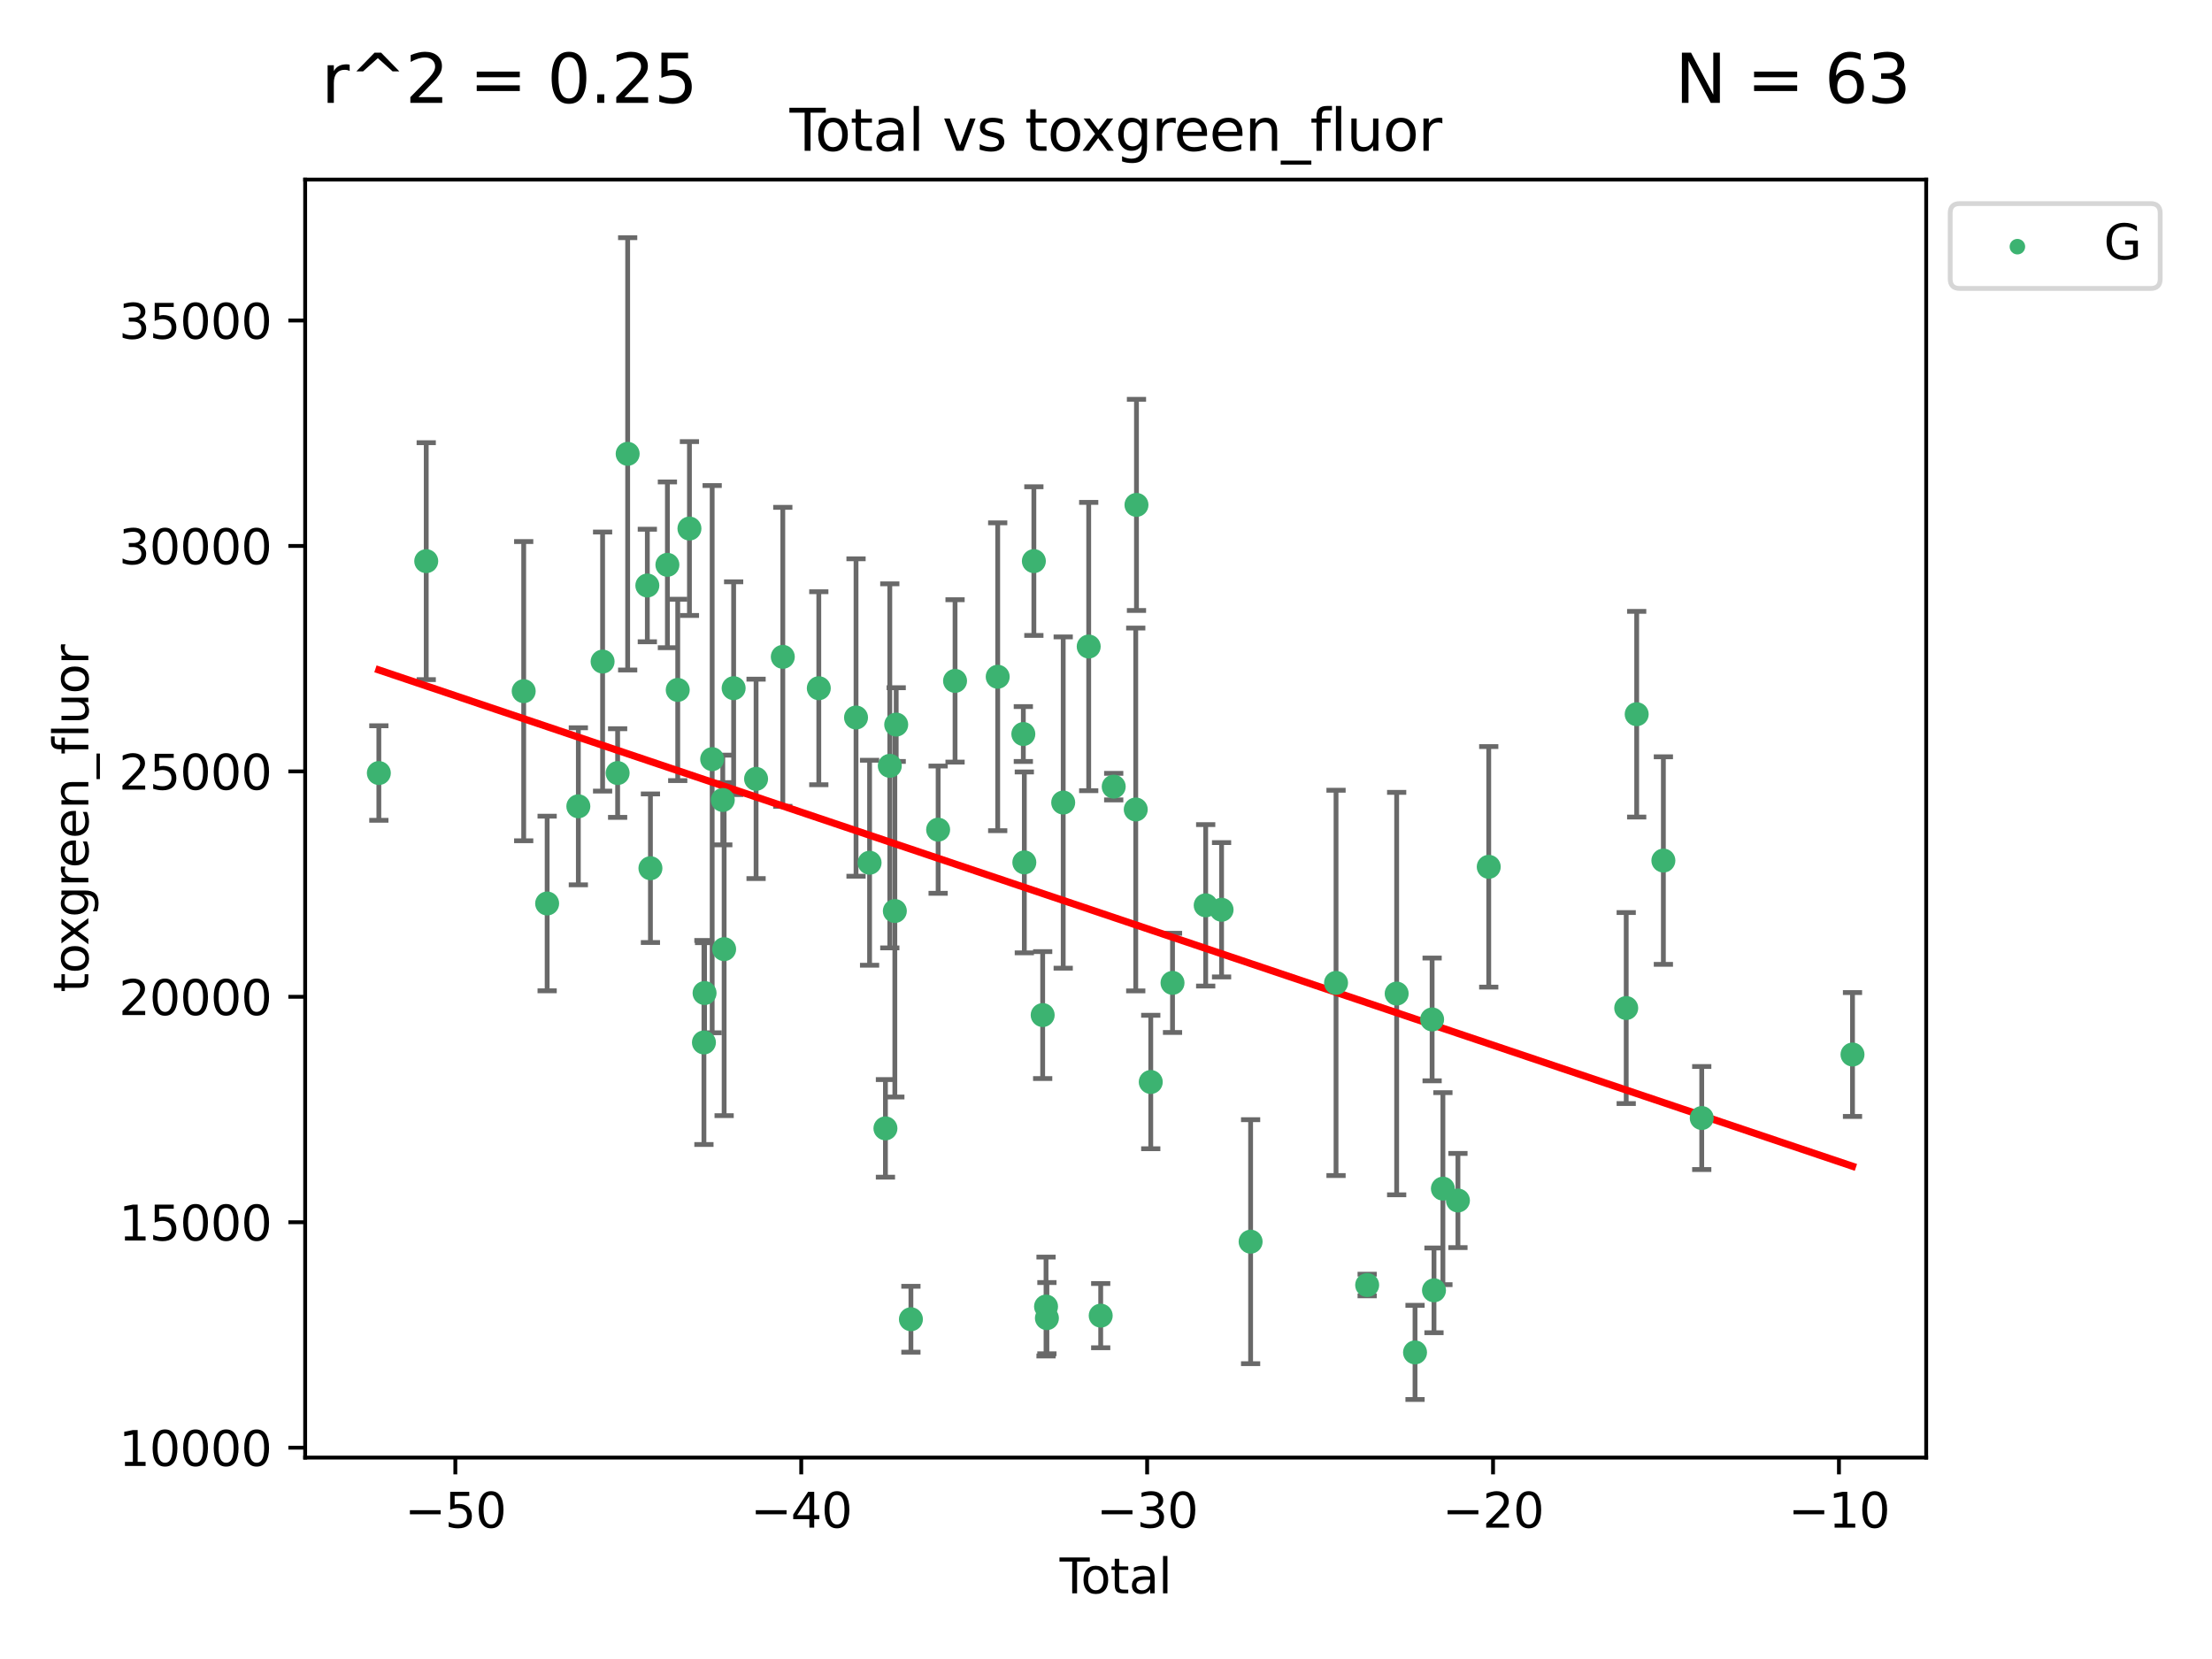 <?xml version="1.0" encoding="utf-8" standalone="no"?>
<!DOCTYPE svg PUBLIC "-//W3C//DTD SVG 1.1//EN"
  "http://www.w3.org/Graphics/SVG/1.1/DTD/svg11.dtd">
<svg xmlns:xlink="http://www.w3.org/1999/xlink" width="460.8pt" height="345.6pt" viewBox="0 0 460.8 345.6" xmlns="http://www.w3.org/2000/svg" version="1.1">
 <defs>
  <style type="text/css">*{stroke-linejoin: round; stroke-linecap: butt}</style>
 </defs>
 <g id="figure_1">
  <g id="patch_1">
   <path d="M 0 345.6 
L 460.8 345.6 
L 460.8 0 
L 0 0 
z
" style="fill: #ffffff"/>
  </g>
  <g id="axes_1">
   <g id="patch_2">
    <path d="M 63.571 303.64 
L 401.26 303.64 
L 401.26 37.411 
L 63.571 37.411 
z
" style="fill: #ffffff"/>
   </g>
   <g id="PathCollection_1">
    <defs>
     <path id="m92280598a9" d="M 0 1.118 
C 0.297 1.118 0.581 1 0.791 0.791 
C 1 0.581 1.118 0.297 1.118 0 
C 1.118 -0.297 1 -0.581 0.791 -0.791 
C 0.581 -1 0.297 -1.118 0 -1.118 
C -0.297 -1.118 -0.581 -1 -0.791 -0.791 
C -1 -0.581 -1.118 -0.297 -1.118 0 
C -1.118 0.297 -1 0.581 -0.791 0.791 
C -0.581 1 -0.297 1.118 0 1.118 
z
" style="stroke: #3cb371"/>
    </defs>
    <g clip-path="url(#p47419d09eb)">
     <use xlink:href="#m92280598a9" x="78.921" y="161.039" style="fill: #3cb371; stroke: #3cb371"/>
     <use xlink:href="#m92280598a9" x="88.792" y="116.899" style="fill: #3cb371; stroke: #3cb371"/>
     <use xlink:href="#m92280598a9" x="109.096" y="143.982" style="fill: #3cb371; stroke: #3cb371"/>
     <use xlink:href="#m92280598a9" x="113.98" y="188.213" style="fill: #3cb371; stroke: #3cb371"/>
     <use xlink:href="#m92280598a9" x="120.479" y="167.968" style="fill: #3cb371; stroke: #3cb371"/>
     <use xlink:href="#m92280598a9" x="125.533" y="137.816" style="fill: #3cb371; stroke: #3cb371"/>
     <use xlink:href="#m92280598a9" x="128.664" y="161.041" style="fill: #3cb371; stroke: #3cb371"/>
     <use xlink:href="#m92280598a9" x="130.755" y="94.542" style="fill: #3cb371; stroke: #3cb371"/>
     <use xlink:href="#m92280598a9" x="134.852" y="121.972" style="fill: #3cb371; stroke: #3cb371"/>
     <use xlink:href="#m92280598a9" x="135.497" y="180.864" style="fill: #3cb371; stroke: #3cb371"/>
     <use xlink:href="#m92280598a9" x="139.033" y="117.664" style="fill: #3cb371; stroke: #3cb371"/>
     <use xlink:href="#m92280598a9" x="141.185" y="143.724" style="fill: #3cb371; stroke: #3cb371"/>
     <use xlink:href="#m92280598a9" x="143.623" y="110.105" style="fill: #3cb371; stroke: #3cb371"/>
     <use xlink:href="#m92280598a9" x="146.642" y="217.164" style="fill: #3cb371; stroke: #3cb371"/>
     <use xlink:href="#m92280598a9" x="146.775" y="206.869" style="fill: #3cb371; stroke: #3cb371"/>
     <use xlink:href="#m92280598a9" x="148.358" y="158.144" style="fill: #3cb371; stroke: #3cb371"/>
     <use xlink:href="#m92280598a9" x="150.568" y="166.652" style="fill: #3cb371; stroke: #3cb371"/>
     <use xlink:href="#m92280598a9" x="150.85" y="197.724" style="fill: #3cb371; stroke: #3cb371"/>
     <use xlink:href="#m92280598a9" x="152.831" y="143.36" style="fill: #3cb371; stroke: #3cb371"/>
     <use xlink:href="#m92280598a9" x="157.504" y="162.255" style="fill: #3cb371; stroke: #3cb371"/>
     <use xlink:href="#m92280598a9" x="163.072" y="136.833" style="fill: #3cb371; stroke: #3cb371"/>
     <use xlink:href="#m92280598a9" x="170.572" y="143.369" style="fill: #3cb371; stroke: #3cb371"/>
     <use xlink:href="#m92280598a9" x="178.327" y="149.472" style="fill: #3cb371; stroke: #3cb371"/>
     <use xlink:href="#m92280598a9" x="181.15" y="179.722" style="fill: #3cb371; stroke: #3cb371"/>
     <use xlink:href="#m92280598a9" x="184.453" y="235.06" style="fill: #3cb371; stroke: #3cb371"/>
     <use xlink:href="#m92280598a9" x="185.362" y="159.539" style="fill: #3cb371; stroke: #3cb371"/>
     <use xlink:href="#m92280598a9" x="186.412" y="189.78" style="fill: #3cb371; stroke: #3cb371"/>
     <use xlink:href="#m92280598a9" x="186.695" y="150.945" style="fill: #3cb371; stroke: #3cb371"/>
     <use xlink:href="#m92280598a9" x="189.76" y="274.823" style="fill: #3cb371; stroke: #3cb371"/>
     <use xlink:href="#m92280598a9" x="195.43" y="172.835" style="fill: #3cb371; stroke: #3cb371"/>
     <use xlink:href="#m92280598a9" x="198.955" y="141.845" style="fill: #3cb371; stroke: #3cb371"/>
     <use xlink:href="#m92280598a9" x="207.84" y="140.981" style="fill: #3cb371; stroke: #3cb371"/>
     <use xlink:href="#m92280598a9" x="213.179" y="152.91" style="fill: #3cb371; stroke: #3cb371"/>
     <use xlink:href="#m92280598a9" x="213.387" y="179.653" style="fill: #3cb371; stroke: #3cb371"/>
     <use xlink:href="#m92280598a9" x="215.374" y="116.889" style="fill: #3cb371; stroke: #3cb371"/>
     <use xlink:href="#m92280598a9" x="217.208" y="211.457" style="fill: #3cb371; stroke: #3cb371"/>
     <use xlink:href="#m92280598a9" x="217.909" y="272.174" style="fill: #3cb371; stroke: #3cb371"/>
     <use xlink:href="#m92280598a9" x="218.09" y="274.596" style="fill: #3cb371; stroke: #3cb371"/>
     <use xlink:href="#m92280598a9" x="221.485" y="167.187" style="fill: #3cb371; stroke: #3cb371"/>
     <use xlink:href="#m92280598a9" x="226.798" y="134.684" style="fill: #3cb371; stroke: #3cb371"/>
     <use xlink:href="#m92280598a9" x="229.297" y="274.072" style="fill: #3cb371; stroke: #3cb371"/>
     <use xlink:href="#m92280598a9" x="232.007" y="163.87" style="fill: #3cb371; stroke: #3cb371"/>
     <use xlink:href="#m92280598a9" x="236.597" y="168.626" style="fill: #3cb371; stroke: #3cb371"/>
     <use xlink:href="#m92280598a9" x="236.748" y="105.18" style="fill: #3cb371; stroke: #3cb371"/>
     <use xlink:href="#m92280598a9" x="239.724" y="225.4" style="fill: #3cb371; stroke: #3cb371"/>
     <use xlink:href="#m92280598a9" x="244.258" y="204.751" style="fill: #3cb371; stroke: #3cb371"/>
     <use xlink:href="#m92280598a9" x="251.167" y="188.597" style="fill: #3cb371; stroke: #3cb371"/>
     <use xlink:href="#m92280598a9" x="254.476" y="189.52" style="fill: #3cb371; stroke: #3cb371"/>
     <use xlink:href="#m92280598a9" x="260.526" y="258.664" style="fill: #3cb371; stroke: #3cb371"/>
     <use xlink:href="#m92280598a9" x="278.321" y="204.756" style="fill: #3cb371; stroke: #3cb371"/>
     <use xlink:href="#m92280598a9" x="284.806" y="267.696" style="fill: #3cb371; stroke: #3cb371"/>
     <use xlink:href="#m92280598a9" x="290.95" y="206.981" style="fill: #3cb371; stroke: #3cb371"/>
     <use xlink:href="#m92280598a9" x="294.777" y="281.73" style="fill: #3cb371; stroke: #3cb371"/>
     <use xlink:href="#m92280598a9" x="298.336" y="212.367" style="fill: #3cb371; stroke: #3cb371"/>
     <use xlink:href="#m92280598a9" x="298.726" y="268.801" style="fill: #3cb371; stroke: #3cb371"/>
     <use xlink:href="#m92280598a9" x="300.582" y="247.614" style="fill: #3cb371; stroke: #3cb371"/>
     <use xlink:href="#m92280598a9" x="303.715" y="250.087" style="fill: #3cb371; stroke: #3cb371"/>
     <use xlink:href="#m92280598a9" x="310.132" y="180.576" style="fill: #3cb371; stroke: #3cb371"/>
     <use xlink:href="#m92280598a9" x="338.77" y="209.993" style="fill: #3cb371; stroke: #3cb371"/>
     <use xlink:href="#m92280598a9" x="340.952" y="148.784" style="fill: #3cb371; stroke: #3cb371"/>
     <use xlink:href="#m92280598a9" x="346.513" y="179.271" style="fill: #3cb371; stroke: #3cb371"/>
     <use xlink:href="#m92280598a9" x="354.504" y="232.906" style="fill: #3cb371; stroke: #3cb371"/>
     <use xlink:href="#m92280598a9" x="385.911" y="219.674" style="fill: #3cb371; stroke: #3cb371"/>
    </g>
   </g>
   <g id="matplotlib.axis_1">
    <g id="xtick_1">
     <g id="line2d_1">
      <defs>
       <path id="mab0ffc1df4" d="M 0 0 
L 0 3.5 
" style="stroke: #000000; stroke-width: 0.8"/>
      </defs>
      <g>
       <use xlink:href="#mab0ffc1df4" x="94.856" y="303.64" style="stroke: #000000; stroke-width: 0.8"/>
      </g>
     </g>
     <g id="text_1">
      <!-- −50 -->
      <g transform="translate(84.304 318.238)scale(0.1 -0.1)">
       <defs>
        <path id="DejaVuSans-2212" d="M 678 2272 
L 4684 2272 
L 4684 1741 
L 678 1741 
L 678 2272 
z
" transform="scale(0.016)"/>
        <path id="DejaVuSans-35" d="M 691 4666 
L 3169 4666 
L 3169 4134 
L 1269 4134 
L 1269 2991 
Q 1406 3038 1543 3061 
Q 1681 3084 1819 3084 
Q 2600 3084 3056 2656 
Q 3513 2228 3513 1497 
Q 3513 744 3044 326 
Q 2575 -91 1722 -91 
Q 1428 -91 1123 -41 
Q 819 9 494 109 
L 494 744 
Q 775 591 1075 516 
Q 1375 441 1709 441 
Q 2250 441 2565 725 
Q 2881 1009 2881 1497 
Q 2881 1984 2565 2268 
Q 2250 2553 1709 2553 
Q 1456 2553 1204 2497 
Q 953 2441 691 2322 
L 691 4666 
z
" transform="scale(0.016)"/>
        <path id="DejaVuSans-30" d="M 2034 4250 
Q 1547 4250 1301 3770 
Q 1056 3291 1056 2328 
Q 1056 1369 1301 889 
Q 1547 409 2034 409 
Q 2525 409 2770 889 
Q 3016 1369 3016 2328 
Q 3016 3291 2770 3770 
Q 2525 4250 2034 4250 
z
M 2034 4750 
Q 2819 4750 3233 4129 
Q 3647 3509 3647 2328 
Q 3647 1150 3233 529 
Q 2819 -91 2034 -91 
Q 1250 -91 836 529 
Q 422 1150 422 2328 
Q 422 3509 836 4129 
Q 1250 4750 2034 4750 
z
" transform="scale(0.016)"/>
       </defs>
       <use xlink:href="#DejaVuSans-2212"/>
       <use xlink:href="#DejaVuSans-35" x="83.789"/>
       <use xlink:href="#DejaVuSans-30" x="147.412"/>
      </g>
     </g>
    </g>
    <g id="xtick_2">
     <g id="line2d_2">
      <g>
       <use xlink:href="#mab0ffc1df4" x="166.914" y="303.64" style="stroke: #000000; stroke-width: 0.8"/>
      </g>
     </g>
     <g id="text_2">
      <!-- −40 -->
      <g transform="translate(156.361 318.238)scale(0.1 -0.1)">
       <defs>
        <path id="DejaVuSans-34" d="M 2419 4116 
L 825 1625 
L 2419 1625 
L 2419 4116 
z
M 2253 4666 
L 3047 4666 
L 3047 1625 
L 3713 1625 
L 3713 1100 
L 3047 1100 
L 3047 0 
L 2419 0 
L 2419 1100 
L 313 1100 
L 313 1709 
L 2253 4666 
z
" transform="scale(0.016)"/>
       </defs>
       <use xlink:href="#DejaVuSans-2212"/>
       <use xlink:href="#DejaVuSans-34" x="83.789"/>
       <use xlink:href="#DejaVuSans-30" x="147.412"/>
      </g>
     </g>
    </g>
    <g id="xtick_3">
     <g id="line2d_3">
      <g>
       <use xlink:href="#mab0ffc1df4" x="238.971" y="303.64" style="stroke: #000000; stroke-width: 0.8"/>
      </g>
     </g>
     <g id="text_3">
      <!-- −30 -->
      <g transform="translate(228.419 318.238)scale(0.1 -0.1)">
       <defs>
        <path id="DejaVuSans-33" d="M 2597 2516 
Q 3050 2419 3304 2112 
Q 3559 1806 3559 1356 
Q 3559 666 3084 287 
Q 2609 -91 1734 -91 
Q 1441 -91 1130 -33 
Q 819 25 488 141 
L 488 750 
Q 750 597 1062 519 
Q 1375 441 1716 441 
Q 2309 441 2620 675 
Q 2931 909 2931 1356 
Q 2931 1769 2642 2001 
Q 2353 2234 1838 2234 
L 1294 2234 
L 1294 2753 
L 1863 2753 
Q 2328 2753 2575 2939 
Q 2822 3125 2822 3475 
Q 2822 3834 2567 4026 
Q 2313 4219 1838 4219 
Q 1578 4219 1281 4162 
Q 984 4106 628 3988 
L 628 4550 
Q 988 4650 1302 4700 
Q 1616 4750 1894 4750 
Q 2613 4750 3031 4423 
Q 3450 4097 3450 3541 
Q 3450 3153 3228 2886 
Q 3006 2619 2597 2516 
z
" transform="scale(0.016)"/>
       </defs>
       <use xlink:href="#DejaVuSans-2212"/>
       <use xlink:href="#DejaVuSans-33" x="83.789"/>
       <use xlink:href="#DejaVuSans-30" x="147.412"/>
      </g>
     </g>
    </g>
    <g id="xtick_4">
     <g id="line2d_4">
      <g>
       <use xlink:href="#mab0ffc1df4" x="311.029" y="303.64" style="stroke: #000000; stroke-width: 0.8"/>
      </g>
     </g>
     <g id="text_4">
      <!-- −20 -->
      <g transform="translate(300.476 318.238)scale(0.1 -0.1)">
       <defs>
        <path id="DejaVuSans-32" d="M 1228 531 
L 3431 531 
L 3431 0 
L 469 0 
L 469 531 
Q 828 903 1448 1529 
Q 2069 2156 2228 2338 
Q 2531 2678 2651 2914 
Q 2772 3150 2772 3378 
Q 2772 3750 2511 3984 
Q 2250 4219 1831 4219 
Q 1534 4219 1204 4116 
Q 875 4013 500 3803 
L 500 4441 
Q 881 4594 1212 4672 
Q 1544 4750 1819 4750 
Q 2544 4750 2975 4387 
Q 3406 4025 3406 3419 
Q 3406 3131 3298 2873 
Q 3191 2616 2906 2266 
Q 2828 2175 2409 1742 
Q 1991 1309 1228 531 
z
" transform="scale(0.016)"/>
       </defs>
       <use xlink:href="#DejaVuSans-2212"/>
       <use xlink:href="#DejaVuSans-32" x="83.789"/>
       <use xlink:href="#DejaVuSans-30" x="147.412"/>
      </g>
     </g>
    </g>
    <g id="xtick_5">
     <g id="line2d_5">
      <g>
       <use xlink:href="#mab0ffc1df4" x="383.086" y="303.64" style="stroke: #000000; stroke-width: 0.8"/>
      </g>
     </g>
     <g id="text_5">
      <!-- −10 -->
      <g transform="translate(372.534 318.238)scale(0.1 -0.1)">
       <defs>
        <path id="DejaVuSans-31" d="M 794 531 
L 1825 531 
L 1825 4091 
L 703 3866 
L 703 4441 
L 1819 4666 
L 2450 4666 
L 2450 531 
L 3481 531 
L 3481 0 
L 794 0 
L 794 531 
z
" transform="scale(0.016)"/>
       </defs>
       <use xlink:href="#DejaVuSans-2212"/>
       <use xlink:href="#DejaVuSans-31" x="83.789"/>
       <use xlink:href="#DejaVuSans-30" x="147.412"/>
      </g>
     </g>
    </g>
    <g id="text_6">
     <!-- Total -->
     <g transform="translate(220.739 331.917)scale(0.1 -0.1)">
      <defs>
       <path id="DejaVuSans-54" d="M -19 4666 
L 3928 4666 
L 3928 4134 
L 2272 4134 
L 2272 0 
L 1638 0 
L 1638 4134 
L -19 4134 
L -19 4666 
z
" transform="scale(0.016)"/>
       <path id="DejaVuSans-6f" d="M 1959 3097 
Q 1497 3097 1228 2736 
Q 959 2375 959 1747 
Q 959 1119 1226 758 
Q 1494 397 1959 397 
Q 2419 397 2687 759 
Q 2956 1122 2956 1747 
Q 2956 2369 2687 2733 
Q 2419 3097 1959 3097 
z
M 1959 3584 
Q 2709 3584 3137 3096 
Q 3566 2609 3566 1747 
Q 3566 888 3137 398 
Q 2709 -91 1959 -91 
Q 1206 -91 779 398 
Q 353 888 353 1747 
Q 353 2609 779 3096 
Q 1206 3584 1959 3584 
z
" transform="scale(0.016)"/>
       <path id="DejaVuSans-74" d="M 1172 4494 
L 1172 3500 
L 2356 3500 
L 2356 3053 
L 1172 3053 
L 1172 1153 
Q 1172 725 1289 603 
Q 1406 481 1766 481 
L 2356 481 
L 2356 0 
L 1766 0 
Q 1100 0 847 248 
Q 594 497 594 1153 
L 594 3053 
L 172 3053 
L 172 3500 
L 594 3500 
L 594 4494 
L 1172 4494 
z
" transform="scale(0.016)"/>
       <path id="DejaVuSans-61" d="M 2194 1759 
Q 1497 1759 1228 1600 
Q 959 1441 959 1056 
Q 959 750 1161 570 
Q 1363 391 1709 391 
Q 2188 391 2477 730 
Q 2766 1069 2766 1631 
L 2766 1759 
L 2194 1759 
z
M 3341 1997 
L 3341 0 
L 2766 0 
L 2766 531 
Q 2569 213 2275 61 
Q 1981 -91 1556 -91 
Q 1019 -91 701 211 
Q 384 513 384 1019 
Q 384 1609 779 1909 
Q 1175 2209 1959 2209 
L 2766 2209 
L 2766 2266 
Q 2766 2663 2505 2880 
Q 2244 3097 1772 3097 
Q 1472 3097 1187 3025 
Q 903 2953 641 2809 
L 641 3341 
Q 956 3463 1253 3523 
Q 1550 3584 1831 3584 
Q 2591 3584 2966 3190 
Q 3341 2797 3341 1997 
z
" transform="scale(0.016)"/>
       <path id="DejaVuSans-6c" d="M 603 4863 
L 1178 4863 
L 1178 0 
L 603 0 
L 603 4863 
z
" transform="scale(0.016)"/>
      </defs>
      <use xlink:href="#DejaVuSans-54"/>
      <use xlink:href="#DejaVuSans-6f" x="44.084"/>
      <use xlink:href="#DejaVuSans-74" x="105.266"/>
      <use xlink:href="#DejaVuSans-61" x="144.475"/>
      <use xlink:href="#DejaVuSans-6c" x="205.754"/>
     </g>
    </g>
   </g>
   <g id="matplotlib.axis_2">
    <g id="ytick_1">
     <g id="line2d_6">
      <defs>
       <path id="m3b6c6ffb99" d="M 0 0 
L -3.5 0 
" style="stroke: #000000; stroke-width: 0.8"/>
      </defs>
      <g>
       <use xlink:href="#m3b6c6ffb99" x="63.571" y="301.578" style="stroke: #000000; stroke-width: 0.8"/>
      </g>
     </g>
     <g id="text_7">
      <!-- 10000 -->
      <g transform="translate(24.759 305.377)scale(0.1 -0.1)">
       <use xlink:href="#DejaVuSans-31"/>
       <use xlink:href="#DejaVuSans-30" x="63.623"/>
       <use xlink:href="#DejaVuSans-30" x="127.246"/>
       <use xlink:href="#DejaVuSans-30" x="190.869"/>
       <use xlink:href="#DejaVuSans-30" x="254.492"/>
      </g>
     </g>
    </g>
    <g id="ytick_2">
     <g id="line2d_7">
      <g>
       <use xlink:href="#m3b6c6ffb99" x="63.571" y="254.616" style="stroke: #000000; stroke-width: 0.8"/>
      </g>
     </g>
     <g id="text_8">
      <!-- 15000 -->
      <g transform="translate(24.759 258.415)scale(0.1 -0.1)">
       <use xlink:href="#DejaVuSans-31"/>
       <use xlink:href="#DejaVuSans-35" x="63.623"/>
       <use xlink:href="#DejaVuSans-30" x="127.246"/>
       <use xlink:href="#DejaVuSans-30" x="190.869"/>
       <use xlink:href="#DejaVuSans-30" x="254.492"/>
      </g>
     </g>
    </g>
    <g id="ytick_3">
     <g id="line2d_8">
      <g>
       <use xlink:href="#m3b6c6ffb99" x="63.571" y="207.654" style="stroke: #000000; stroke-width: 0.8"/>
      </g>
     </g>
     <g id="text_9">
      <!-- 20000 -->
      <g transform="translate(24.759 211.453)scale(0.1 -0.1)">
       <use xlink:href="#DejaVuSans-32"/>
       <use xlink:href="#DejaVuSans-30" x="63.623"/>
       <use xlink:href="#DejaVuSans-30" x="127.246"/>
       <use xlink:href="#DejaVuSans-30" x="190.869"/>
       <use xlink:href="#DejaVuSans-30" x="254.492"/>
      </g>
     </g>
    </g>
    <g id="ytick_4">
     <g id="line2d_9">
      <g>
       <use xlink:href="#m3b6c6ffb99" x="63.571" y="160.692" style="stroke: #000000; stroke-width: 0.8"/>
      </g>
     </g>
     <g id="text_10">
      <!-- 25000 -->
      <g transform="translate(24.759 164.491)scale(0.1 -0.1)">
       <use xlink:href="#DejaVuSans-32"/>
       <use xlink:href="#DejaVuSans-35" x="63.623"/>
       <use xlink:href="#DejaVuSans-30" x="127.246"/>
       <use xlink:href="#DejaVuSans-30" x="190.869"/>
       <use xlink:href="#DejaVuSans-30" x="254.492"/>
      </g>
     </g>
    </g>
    <g id="ytick_5">
     <g id="line2d_10">
      <g>
       <use xlink:href="#m3b6c6ffb99" x="63.571" y="113.729" style="stroke: #000000; stroke-width: 0.8"/>
      </g>
     </g>
     <g id="text_11">
      <!-- 30000 -->
      <g transform="translate(24.759 117.529)scale(0.1 -0.1)">
       <use xlink:href="#DejaVuSans-33"/>
       <use xlink:href="#DejaVuSans-30" x="63.623"/>
       <use xlink:href="#DejaVuSans-30" x="127.246"/>
       <use xlink:href="#DejaVuSans-30" x="190.869"/>
       <use xlink:href="#DejaVuSans-30" x="254.492"/>
      </g>
     </g>
    </g>
    <g id="ytick_6">
     <g id="line2d_11">
      <g>
       <use xlink:href="#m3b6c6ffb99" x="63.571" y="66.767" style="stroke: #000000; stroke-width: 0.8"/>
      </g>
     </g>
     <g id="text_12">
      <!-- 35000 -->
      <g transform="translate(24.759 70.567)scale(0.1 -0.1)">
       <use xlink:href="#DejaVuSans-33"/>
       <use xlink:href="#DejaVuSans-35" x="63.623"/>
       <use xlink:href="#DejaVuSans-30" x="127.246"/>
       <use xlink:href="#DejaVuSans-30" x="190.869"/>
       <use xlink:href="#DejaVuSans-30" x="254.492"/>
      </g>
     </g>
    </g>
    <g id="text_13">
     <!-- toxgreen_fluor -->
     <g transform="translate(18.401 206.72)rotate(-90)scale(0.1 -0.1)">
      <defs>
       <path id="DejaVuSans-78" d="M 3513 3500 
L 2247 1797 
L 3578 0 
L 2900 0 
L 1881 1375 
L 863 0 
L 184 0 
L 1544 1831 
L 300 3500 
L 978 3500 
L 1906 2253 
L 2834 3500 
L 3513 3500 
z
" transform="scale(0.016)"/>
       <path id="DejaVuSans-67" d="M 2906 1791 
Q 2906 2416 2648 2759 
Q 2391 3103 1925 3103 
Q 1463 3103 1205 2759 
Q 947 2416 947 1791 
Q 947 1169 1205 825 
Q 1463 481 1925 481 
Q 2391 481 2648 825 
Q 2906 1169 2906 1791 
z
M 3481 434 
Q 3481 -459 3084 -895 
Q 2688 -1331 1869 -1331 
Q 1566 -1331 1297 -1286 
Q 1028 -1241 775 -1147 
L 775 -588 
Q 1028 -725 1275 -790 
Q 1522 -856 1778 -856 
Q 2344 -856 2625 -561 
Q 2906 -266 2906 331 
L 2906 616 
Q 2728 306 2450 153 
Q 2172 0 1784 0 
Q 1141 0 747 490 
Q 353 981 353 1791 
Q 353 2603 747 3093 
Q 1141 3584 1784 3584 
Q 2172 3584 2450 3431 
Q 2728 3278 2906 2969 
L 2906 3500 
L 3481 3500 
L 3481 434 
z
" transform="scale(0.016)"/>
       <path id="DejaVuSans-72" d="M 2631 2963 
Q 2534 3019 2420 3045 
Q 2306 3072 2169 3072 
Q 1681 3072 1420 2755 
Q 1159 2438 1159 1844 
L 1159 0 
L 581 0 
L 581 3500 
L 1159 3500 
L 1159 2956 
Q 1341 3275 1631 3429 
Q 1922 3584 2338 3584 
Q 2397 3584 2469 3576 
Q 2541 3569 2628 3553 
L 2631 2963 
z
" transform="scale(0.016)"/>
       <path id="DejaVuSans-65" d="M 3597 1894 
L 3597 1613 
L 953 1613 
Q 991 1019 1311 708 
Q 1631 397 2203 397 
Q 2534 397 2845 478 
Q 3156 559 3463 722 
L 3463 178 
Q 3153 47 2828 -22 
Q 2503 -91 2169 -91 
Q 1331 -91 842 396 
Q 353 884 353 1716 
Q 353 2575 817 3079 
Q 1281 3584 2069 3584 
Q 2775 3584 3186 3129 
Q 3597 2675 3597 1894 
z
M 3022 2063 
Q 3016 2534 2758 2815 
Q 2500 3097 2075 3097 
Q 1594 3097 1305 2825 
Q 1016 2553 972 2059 
L 3022 2063 
z
" transform="scale(0.016)"/>
       <path id="DejaVuSans-6e" d="M 3513 2113 
L 3513 0 
L 2938 0 
L 2938 2094 
Q 2938 2591 2744 2837 
Q 2550 3084 2163 3084 
Q 1697 3084 1428 2787 
Q 1159 2491 1159 1978 
L 1159 0 
L 581 0 
L 581 3500 
L 1159 3500 
L 1159 2956 
Q 1366 3272 1645 3428 
Q 1925 3584 2291 3584 
Q 2894 3584 3203 3211 
Q 3513 2838 3513 2113 
z
" transform="scale(0.016)"/>
       <path id="DejaVuSans-5f" d="M 3263 -1063 
L 3263 -1509 
L -63 -1509 
L -63 -1063 
L 3263 -1063 
z
" transform="scale(0.016)"/>
       <path id="DejaVuSans-66" d="M 2375 4863 
L 2375 4384 
L 1825 4384 
Q 1516 4384 1395 4259 
Q 1275 4134 1275 3809 
L 1275 3500 
L 2222 3500 
L 2222 3053 
L 1275 3053 
L 1275 0 
L 697 0 
L 697 3053 
L 147 3053 
L 147 3500 
L 697 3500 
L 697 3744 
Q 697 4328 969 4595 
Q 1241 4863 1831 4863 
L 2375 4863 
z
" transform="scale(0.016)"/>
       <path id="DejaVuSans-75" d="M 544 1381 
L 544 3500 
L 1119 3500 
L 1119 1403 
Q 1119 906 1312 657 
Q 1506 409 1894 409 
Q 2359 409 2629 706 
Q 2900 1003 2900 1516 
L 2900 3500 
L 3475 3500 
L 3475 0 
L 2900 0 
L 2900 538 
Q 2691 219 2414 64 
Q 2138 -91 1772 -91 
Q 1169 -91 856 284 
Q 544 659 544 1381 
z
M 1991 3584 
L 1991 3584 
z
" transform="scale(0.016)"/>
      </defs>
      <use xlink:href="#DejaVuSans-74"/>
      <use xlink:href="#DejaVuSans-6f" x="39.209"/>
      <use xlink:href="#DejaVuSans-78" x="97.266"/>
      <use xlink:href="#DejaVuSans-67" x="156.445"/>
      <use xlink:href="#DejaVuSans-72" x="219.922"/>
      <use xlink:href="#DejaVuSans-65" x="258.785"/>
      <use xlink:href="#DejaVuSans-65" x="320.309"/>
      <use xlink:href="#DejaVuSans-6e" x="381.832"/>
      <use xlink:href="#DejaVuSans-5f" x="445.211"/>
      <use xlink:href="#DejaVuSans-66" x="495.211"/>
      <use xlink:href="#DejaVuSans-6c" x="530.416"/>
      <use xlink:href="#DejaVuSans-75" x="558.199"/>
      <use xlink:href="#DejaVuSans-6f" x="621.578"/>
      <use xlink:href="#DejaVuSans-72" x="682.76"/>
     </g>
    </g>
   </g>
   <g id="LineCollection_1">
    <path d="M 78.921 170.885 
L 78.921 151.192 
" clip-path="url(#p47419d09eb)" style="fill: none; stroke: #696969"/>
    <path d="M 88.792 141.575 
L 88.792 92.223 
" clip-path="url(#p47419d09eb)" style="fill: none; stroke: #696969"/>
    <path d="M 109.096 175.149 
L 109.096 112.815 
" clip-path="url(#p47419d09eb)" style="fill: none; stroke: #696969"/>
    <path d="M 113.98 206.402 
L 113.98 170.023 
" clip-path="url(#p47419d09eb)" style="fill: none; stroke: #696969"/>
    <path d="M 120.479 184.328 
L 120.479 151.608 
" clip-path="url(#p47419d09eb)" style="fill: none; stroke: #696969"/>
    <path d="M 125.533 164.801 
L 125.533 110.832 
" clip-path="url(#p47419d09eb)" style="fill: none; stroke: #696969"/>
    <path d="M 128.664 170.274 
L 128.664 151.808 
" clip-path="url(#p47419d09eb)" style="fill: none; stroke: #696969"/>
    <path d="M 130.755 139.571 
L 130.755 49.513 
" clip-path="url(#p47419d09eb)" style="fill: none; stroke: #696969"/>
    <path d="M 134.852 133.695 
L 134.852 110.249 
" clip-path="url(#p47419d09eb)" style="fill: none; stroke: #696969"/>
    <path d="M 135.497 196.341 
L 135.497 165.387 
" clip-path="url(#p47419d09eb)" style="fill: none; stroke: #696969"/>
    <path d="M 139.033 134.93 
L 139.033 100.399 
" clip-path="url(#p47419d09eb)" style="fill: none; stroke: #696969"/>
    <path d="M 141.185 162.616 
L 141.185 124.833 
" clip-path="url(#p47419d09eb)" style="fill: none; stroke: #696969"/>
    <path d="M 143.623 128.214 
L 143.623 91.996 
" clip-path="url(#p47419d09eb)" style="fill: none; stroke: #696969"/>
    <path d="M 146.642 238.415 
L 146.642 195.914 
" clip-path="url(#p47419d09eb)" style="fill: none; stroke: #696969"/>
    <path d="M 146.775 217.365 
L 146.775 196.373 
" clip-path="url(#p47419d09eb)" style="fill: none; stroke: #696969"/>
    <path d="M 148.358 215.141 
L 148.358 101.147 
" clip-path="url(#p47419d09eb)" style="fill: none; stroke: #696969"/>
    <path d="M 150.568 175.996 
L 150.568 157.309 
" clip-path="url(#p47419d09eb)" style="fill: none; stroke: #696969"/>
    <path d="M 150.85 232.41 
L 150.85 163.038 
" clip-path="url(#p47419d09eb)" style="fill: none; stroke: #696969"/>
    <path d="M 152.831 165.519 
L 152.831 121.2 
" clip-path="url(#p47419d09eb)" style="fill: none; stroke: #696969"/>
    <path d="M 157.504 183.026 
L 157.504 141.483 
" clip-path="url(#p47419d09eb)" style="fill: none; stroke: #696969"/>
    <path d="M 163.072 167.979 
L 163.072 105.687 
" clip-path="url(#p47419d09eb)" style="fill: none; stroke: #696969"/>
    <path d="M 170.572 163.475 
L 170.572 123.263 
" clip-path="url(#p47419d09eb)" style="fill: none; stroke: #696969"/>
    <path d="M 178.327 182.531 
L 178.327 116.413 
" clip-path="url(#p47419d09eb)" style="fill: none; stroke: #696969"/>
    <path d="M 181.15 201.075 
L 181.15 158.37 
" clip-path="url(#p47419d09eb)" style="fill: none; stroke: #696969"/>
    <path d="M 184.453 245.225 
L 184.453 224.894 
" clip-path="url(#p47419d09eb)" style="fill: none; stroke: #696969"/>
    <path d="M 185.362 197.459 
L 185.362 121.619 
" clip-path="url(#p47419d09eb)" style="fill: none; stroke: #696969"/>
    <path d="M 186.412 228.527 
L 186.412 151.033 
" clip-path="url(#p47419d09eb)" style="fill: none; stroke: #696969"/>
    <path d="M 186.695 158.623 
L 186.695 143.267 
" clip-path="url(#p47419d09eb)" style="fill: none; stroke: #696969"/>
    <path d="M 189.76 281.687 
L 189.76 267.959 
" clip-path="url(#p47419d09eb)" style="fill: none; stroke: #696969"/>
    <path d="M 195.43 186.089 
L 195.43 159.581 
" clip-path="url(#p47419d09eb)" style="fill: none; stroke: #696969"/>
    <path d="M 198.955 158.76 
L 198.955 124.93 
" clip-path="url(#p47419d09eb)" style="fill: none; stroke: #696969"/>
    <path d="M 207.84 173.044 
L 207.84 108.918 
" clip-path="url(#p47419d09eb)" style="fill: none; stroke: #696969"/>
    <path d="M 213.179 158.625 
L 213.179 147.195 
" clip-path="url(#p47419d09eb)" style="fill: none; stroke: #696969"/>
    <path d="M 213.387 198.492 
L 213.387 160.814 
" clip-path="url(#p47419d09eb)" style="fill: none; stroke: #696969"/>
    <path d="M 215.374 132.376 
L 215.374 101.402 
" clip-path="url(#p47419d09eb)" style="fill: none; stroke: #696969"/>
    <path d="M 217.208 224.679 
L 217.208 198.235 
" clip-path="url(#p47419d09eb)" style="fill: none; stroke: #696969"/>
    <path d="M 217.909 282.475 
L 217.909 261.873 
" clip-path="url(#p47419d09eb)" style="fill: none; stroke: #696969"/>
    <path d="M 218.09 282.014 
L 218.09 267.178 
" clip-path="url(#p47419d09eb)" style="fill: none; stroke: #696969"/>
    <path d="M 221.485 201.691 
L 221.485 132.683 
" clip-path="url(#p47419d09eb)" style="fill: none; stroke: #696969"/>
    <path d="M 226.798 164.712 
L 226.798 104.655 
" clip-path="url(#p47419d09eb)" style="fill: none; stroke: #696969"/>
    <path d="M 229.297 280.762 
L 229.297 267.382 
" clip-path="url(#p47419d09eb)" style="fill: none; stroke: #696969"/>
    <path d="M 232.007 166.637 
L 232.007 161.103 
" clip-path="url(#p47419d09eb)" style="fill: none; stroke: #696969"/>
    <path d="M 236.597 206.42 
L 236.597 130.833 
" clip-path="url(#p47419d09eb)" style="fill: none; stroke: #696969"/>
    <path d="M 236.748 127.172 
L 236.748 83.187 
" clip-path="url(#p47419d09eb)" style="fill: none; stroke: #696969"/>
    <path d="M 239.724 239.301 
L 239.724 211.499 
" clip-path="url(#p47419d09eb)" style="fill: none; stroke: #696969"/>
    <path d="M 244.258 215.081 
L 244.258 194.421 
" clip-path="url(#p47419d09eb)" style="fill: none; stroke: #696969"/>
    <path d="M 251.167 205.411 
L 251.167 171.782 
" clip-path="url(#p47419d09eb)" style="fill: none; stroke: #696969"/>
    <path d="M 254.476 203.512 
L 254.476 175.527 
" clip-path="url(#p47419d09eb)" style="fill: none; stroke: #696969"/>
    <path d="M 260.526 284.078 
L 260.526 233.25 
" clip-path="url(#p47419d09eb)" style="fill: none; stroke: #696969"/>
    <path d="M 278.321 244.888 
L 278.321 164.624 
" clip-path="url(#p47419d09eb)" style="fill: none; stroke: #696969"/>
    <path d="M 284.806 269.949 
L 284.806 265.442 
" clip-path="url(#p47419d09eb)" style="fill: none; stroke: #696969"/>
    <path d="M 290.95 248.897 
L 290.95 165.065 
" clip-path="url(#p47419d09eb)" style="fill: none; stroke: #696969"/>
    <path d="M 294.777 291.539 
L 294.777 271.921 
" clip-path="url(#p47419d09eb)" style="fill: none; stroke: #696969"/>
    <path d="M 298.336 225.155 
L 298.336 199.579 
" clip-path="url(#p47419d09eb)" style="fill: none; stroke: #696969"/>
    <path d="M 298.726 277.626 
L 298.726 259.976 
" clip-path="url(#p47419d09eb)" style="fill: none; stroke: #696969"/>
    <path d="M 300.582 267.612 
L 300.582 227.616 
" clip-path="url(#p47419d09eb)" style="fill: none; stroke: #696969"/>
    <path d="M 303.715 259.894 
L 303.715 240.28 
" clip-path="url(#p47419d09eb)" style="fill: none; stroke: #696969"/>
    <path d="M 310.132 205.632 
L 310.132 155.521 
" clip-path="url(#p47419d09eb)" style="fill: none; stroke: #696969"/>
    <path d="M 338.77 229.887 
L 338.77 190.098 
" clip-path="url(#p47419d09eb)" style="fill: none; stroke: #696969"/>
    <path d="M 340.952 170.205 
L 340.952 127.362 
" clip-path="url(#p47419d09eb)" style="fill: none; stroke: #696969"/>
    <path d="M 346.513 200.889 
L 346.513 157.654 
" clip-path="url(#p47419d09eb)" style="fill: none; stroke: #696969"/>
    <path d="M 354.504 243.636 
L 354.504 222.176 
" clip-path="url(#p47419d09eb)" style="fill: none; stroke: #696969"/>
    <path d="M 385.911 232.575 
L 385.911 206.772 
" clip-path="url(#p47419d09eb)" style="fill: none; stroke: #696969"/>
   </g>
   <g id="line2d_12">
    <defs>
     <path id="m8e6daf5781" d="M 2 0 
L -2 -0 
" style="stroke: #696969"/>
    </defs>
    <g clip-path="url(#p47419d09eb)">
     <use xlink:href="#m8e6daf5781" x="78.921" y="170.885" style="fill: #696969; stroke: #696969"/>
     <use xlink:href="#m8e6daf5781" x="88.792" y="141.575" style="fill: #696969; stroke: #696969"/>
     <use xlink:href="#m8e6daf5781" x="109.096" y="175.149" style="fill: #696969; stroke: #696969"/>
     <use xlink:href="#m8e6daf5781" x="113.98" y="206.402" style="fill: #696969; stroke: #696969"/>
     <use xlink:href="#m8e6daf5781" x="120.479" y="184.328" style="fill: #696969; stroke: #696969"/>
     <use xlink:href="#m8e6daf5781" x="125.533" y="164.801" style="fill: #696969; stroke: #696969"/>
     <use xlink:href="#m8e6daf5781" x="128.664" y="170.274" style="fill: #696969; stroke: #696969"/>
     <use xlink:href="#m8e6daf5781" x="130.755" y="139.571" style="fill: #696969; stroke: #696969"/>
     <use xlink:href="#m8e6daf5781" x="134.852" y="133.695" style="fill: #696969; stroke: #696969"/>
     <use xlink:href="#m8e6daf5781" x="135.497" y="196.341" style="fill: #696969; stroke: #696969"/>
     <use xlink:href="#m8e6daf5781" x="139.033" y="134.93" style="fill: #696969; stroke: #696969"/>
     <use xlink:href="#m8e6daf5781" x="141.185" y="162.616" style="fill: #696969; stroke: #696969"/>
     <use xlink:href="#m8e6daf5781" x="143.623" y="128.214" style="fill: #696969; stroke: #696969"/>
     <use xlink:href="#m8e6daf5781" x="146.642" y="238.415" style="fill: #696969; stroke: #696969"/>
     <use xlink:href="#m8e6daf5781" x="146.775" y="217.365" style="fill: #696969; stroke: #696969"/>
     <use xlink:href="#m8e6daf5781" x="148.358" y="215.141" style="fill: #696969; stroke: #696969"/>
     <use xlink:href="#m8e6daf5781" x="150.568" y="175.996" style="fill: #696969; stroke: #696969"/>
     <use xlink:href="#m8e6daf5781" x="150.85" y="232.41" style="fill: #696969; stroke: #696969"/>
     <use xlink:href="#m8e6daf5781" x="152.831" y="165.519" style="fill: #696969; stroke: #696969"/>
     <use xlink:href="#m8e6daf5781" x="157.504" y="183.026" style="fill: #696969; stroke: #696969"/>
     <use xlink:href="#m8e6daf5781" x="163.072" y="167.979" style="fill: #696969; stroke: #696969"/>
     <use xlink:href="#m8e6daf5781" x="170.572" y="163.475" style="fill: #696969; stroke: #696969"/>
     <use xlink:href="#m8e6daf5781" x="178.327" y="182.531" style="fill: #696969; stroke: #696969"/>
     <use xlink:href="#m8e6daf5781" x="181.15" y="201.075" style="fill: #696969; stroke: #696969"/>
     <use xlink:href="#m8e6daf5781" x="184.453" y="245.225" style="fill: #696969; stroke: #696969"/>
     <use xlink:href="#m8e6daf5781" x="185.362" y="197.459" style="fill: #696969; stroke: #696969"/>
     <use xlink:href="#m8e6daf5781" x="186.412" y="228.527" style="fill: #696969; stroke: #696969"/>
     <use xlink:href="#m8e6daf5781" x="186.695" y="158.623" style="fill: #696969; stroke: #696969"/>
     <use xlink:href="#m8e6daf5781" x="189.76" y="281.687" style="fill: #696969; stroke: #696969"/>
     <use xlink:href="#m8e6daf5781" x="195.43" y="186.089" style="fill: #696969; stroke: #696969"/>
     <use xlink:href="#m8e6daf5781" x="198.955" y="158.76" style="fill: #696969; stroke: #696969"/>
     <use xlink:href="#m8e6daf5781" x="207.84" y="173.044" style="fill: #696969; stroke: #696969"/>
     <use xlink:href="#m8e6daf5781" x="213.179" y="158.625" style="fill: #696969; stroke: #696969"/>
     <use xlink:href="#m8e6daf5781" x="213.387" y="198.492" style="fill: #696969; stroke: #696969"/>
     <use xlink:href="#m8e6daf5781" x="215.374" y="132.376" style="fill: #696969; stroke: #696969"/>
     <use xlink:href="#m8e6daf5781" x="217.208" y="224.679" style="fill: #696969; stroke: #696969"/>
     <use xlink:href="#m8e6daf5781" x="217.909" y="282.475" style="fill: #696969; stroke: #696969"/>
     <use xlink:href="#m8e6daf5781" x="218.09" y="282.014" style="fill: #696969; stroke: #696969"/>
     <use xlink:href="#m8e6daf5781" x="221.485" y="201.691" style="fill: #696969; stroke: #696969"/>
     <use xlink:href="#m8e6daf5781" x="226.798" y="164.712" style="fill: #696969; stroke: #696969"/>
     <use xlink:href="#m8e6daf5781" x="229.297" y="280.762" style="fill: #696969; stroke: #696969"/>
     <use xlink:href="#m8e6daf5781" x="232.007" y="166.637" style="fill: #696969; stroke: #696969"/>
     <use xlink:href="#m8e6daf5781" x="236.597" y="206.42" style="fill: #696969; stroke: #696969"/>
     <use xlink:href="#m8e6daf5781" x="236.748" y="127.172" style="fill: #696969; stroke: #696969"/>
     <use xlink:href="#m8e6daf5781" x="239.724" y="239.301" style="fill: #696969; stroke: #696969"/>
     <use xlink:href="#m8e6daf5781" x="244.258" y="215.081" style="fill: #696969; stroke: #696969"/>
     <use xlink:href="#m8e6daf5781" x="251.167" y="205.411" style="fill: #696969; stroke: #696969"/>
     <use xlink:href="#m8e6daf5781" x="254.476" y="203.512" style="fill: #696969; stroke: #696969"/>
     <use xlink:href="#m8e6daf5781" x="260.526" y="284.078" style="fill: #696969; stroke: #696969"/>
     <use xlink:href="#m8e6daf5781" x="278.321" y="244.888" style="fill: #696969; stroke: #696969"/>
     <use xlink:href="#m8e6daf5781" x="284.806" y="269.949" style="fill: #696969; stroke: #696969"/>
     <use xlink:href="#m8e6daf5781" x="290.95" y="248.897" style="fill: #696969; stroke: #696969"/>
     <use xlink:href="#m8e6daf5781" x="294.777" y="291.539" style="fill: #696969; stroke: #696969"/>
     <use xlink:href="#m8e6daf5781" x="298.336" y="225.155" style="fill: #696969; stroke: #696969"/>
     <use xlink:href="#m8e6daf5781" x="298.726" y="277.626" style="fill: #696969; stroke: #696969"/>
     <use xlink:href="#m8e6daf5781" x="300.582" y="267.612" style="fill: #696969; stroke: #696969"/>
     <use xlink:href="#m8e6daf5781" x="303.715" y="259.894" style="fill: #696969; stroke: #696969"/>
     <use xlink:href="#m8e6daf5781" x="310.132" y="205.632" style="fill: #696969; stroke: #696969"/>
     <use xlink:href="#m8e6daf5781" x="338.77" y="229.887" style="fill: #696969; stroke: #696969"/>
     <use xlink:href="#m8e6daf5781" x="340.952" y="170.205" style="fill: #696969; stroke: #696969"/>
     <use xlink:href="#m8e6daf5781" x="346.513" y="200.889" style="fill: #696969; stroke: #696969"/>
     <use xlink:href="#m8e6daf5781" x="354.504" y="243.636" style="fill: #696969; stroke: #696969"/>
     <use xlink:href="#m8e6daf5781" x="385.911" y="232.575" style="fill: #696969; stroke: #696969"/>
    </g>
   </g>
   <g id="line2d_13">
    <g clip-path="url(#p47419d09eb)">
     <use xlink:href="#m8e6daf5781" x="78.921" y="151.192" style="fill: #696969; stroke: #696969"/>
     <use xlink:href="#m8e6daf5781" x="88.792" y="92.223" style="fill: #696969; stroke: #696969"/>
     <use xlink:href="#m8e6daf5781" x="109.096" y="112.815" style="fill: #696969; stroke: #696969"/>
     <use xlink:href="#m8e6daf5781" x="113.98" y="170.023" style="fill: #696969; stroke: #696969"/>
     <use xlink:href="#m8e6daf5781" x="120.479" y="151.608" style="fill: #696969; stroke: #696969"/>
     <use xlink:href="#m8e6daf5781" x="125.533" y="110.832" style="fill: #696969; stroke: #696969"/>
     <use xlink:href="#m8e6daf5781" x="128.664" y="151.808" style="fill: #696969; stroke: #696969"/>
     <use xlink:href="#m8e6daf5781" x="130.755" y="49.513" style="fill: #696969; stroke: #696969"/>
     <use xlink:href="#m8e6daf5781" x="134.852" y="110.249" style="fill: #696969; stroke: #696969"/>
     <use xlink:href="#m8e6daf5781" x="135.497" y="165.387" style="fill: #696969; stroke: #696969"/>
     <use xlink:href="#m8e6daf5781" x="139.033" y="100.399" style="fill: #696969; stroke: #696969"/>
     <use xlink:href="#m8e6daf5781" x="141.185" y="124.833" style="fill: #696969; stroke: #696969"/>
     <use xlink:href="#m8e6daf5781" x="143.623" y="91.996" style="fill: #696969; stroke: #696969"/>
     <use xlink:href="#m8e6daf5781" x="146.642" y="195.914" style="fill: #696969; stroke: #696969"/>
     <use xlink:href="#m8e6daf5781" x="146.775" y="196.373" style="fill: #696969; stroke: #696969"/>
     <use xlink:href="#m8e6daf5781" x="148.358" y="101.147" style="fill: #696969; stroke: #696969"/>
     <use xlink:href="#m8e6daf5781" x="150.568" y="157.309" style="fill: #696969; stroke: #696969"/>
     <use xlink:href="#m8e6daf5781" x="150.85" y="163.038" style="fill: #696969; stroke: #696969"/>
     <use xlink:href="#m8e6daf5781" x="152.831" y="121.2" style="fill: #696969; stroke: #696969"/>
     <use xlink:href="#m8e6daf5781" x="157.504" y="141.483" style="fill: #696969; stroke: #696969"/>
     <use xlink:href="#m8e6daf5781" x="163.072" y="105.687" style="fill: #696969; stroke: #696969"/>
     <use xlink:href="#m8e6daf5781" x="170.572" y="123.263" style="fill: #696969; stroke: #696969"/>
     <use xlink:href="#m8e6daf5781" x="178.327" y="116.413" style="fill: #696969; stroke: #696969"/>
     <use xlink:href="#m8e6daf5781" x="181.15" y="158.37" style="fill: #696969; stroke: #696969"/>
     <use xlink:href="#m8e6daf5781" x="184.453" y="224.894" style="fill: #696969; stroke: #696969"/>
     <use xlink:href="#m8e6daf5781" x="185.362" y="121.619" style="fill: #696969; stroke: #696969"/>
     <use xlink:href="#m8e6daf5781" x="186.412" y="151.033" style="fill: #696969; stroke: #696969"/>
     <use xlink:href="#m8e6daf5781" x="186.695" y="143.267" style="fill: #696969; stroke: #696969"/>
     <use xlink:href="#m8e6daf5781" x="189.76" y="267.959" style="fill: #696969; stroke: #696969"/>
     <use xlink:href="#m8e6daf5781" x="195.43" y="159.581" style="fill: #696969; stroke: #696969"/>
     <use xlink:href="#m8e6daf5781" x="198.955" y="124.93" style="fill: #696969; stroke: #696969"/>
     <use xlink:href="#m8e6daf5781" x="207.84" y="108.918" style="fill: #696969; stroke: #696969"/>
     <use xlink:href="#m8e6daf5781" x="213.179" y="147.195" style="fill: #696969; stroke: #696969"/>
     <use xlink:href="#m8e6daf5781" x="213.387" y="160.814" style="fill: #696969; stroke: #696969"/>
     <use xlink:href="#m8e6daf5781" x="215.374" y="101.402" style="fill: #696969; stroke: #696969"/>
     <use xlink:href="#m8e6daf5781" x="217.208" y="198.235" style="fill: #696969; stroke: #696969"/>
     <use xlink:href="#m8e6daf5781" x="217.909" y="261.873" style="fill: #696969; stroke: #696969"/>
     <use xlink:href="#m8e6daf5781" x="218.09" y="267.178" style="fill: #696969; stroke: #696969"/>
     <use xlink:href="#m8e6daf5781" x="221.485" y="132.683" style="fill: #696969; stroke: #696969"/>
     <use xlink:href="#m8e6daf5781" x="226.798" y="104.655" style="fill: #696969; stroke: #696969"/>
     <use xlink:href="#m8e6daf5781" x="229.297" y="267.382" style="fill: #696969; stroke: #696969"/>
     <use xlink:href="#m8e6daf5781" x="232.007" y="161.103" style="fill: #696969; stroke: #696969"/>
     <use xlink:href="#m8e6daf5781" x="236.597" y="130.833" style="fill: #696969; stroke: #696969"/>
     <use xlink:href="#m8e6daf5781" x="236.748" y="83.187" style="fill: #696969; stroke: #696969"/>
     <use xlink:href="#m8e6daf5781" x="239.724" y="211.499" style="fill: #696969; stroke: #696969"/>
     <use xlink:href="#m8e6daf5781" x="244.258" y="194.421" style="fill: #696969; stroke: #696969"/>
     <use xlink:href="#m8e6daf5781" x="251.167" y="171.782" style="fill: #696969; stroke: #696969"/>
     <use xlink:href="#m8e6daf5781" x="254.476" y="175.527" style="fill: #696969; stroke: #696969"/>
     <use xlink:href="#m8e6daf5781" x="260.526" y="233.25" style="fill: #696969; stroke: #696969"/>
     <use xlink:href="#m8e6daf5781" x="278.321" y="164.624" style="fill: #696969; stroke: #696969"/>
     <use xlink:href="#m8e6daf5781" x="284.806" y="265.442" style="fill: #696969; stroke: #696969"/>
     <use xlink:href="#m8e6daf5781" x="290.95" y="165.065" style="fill: #696969; stroke: #696969"/>
     <use xlink:href="#m8e6daf5781" x="294.777" y="271.921" style="fill: #696969; stroke: #696969"/>
     <use xlink:href="#m8e6daf5781" x="298.336" y="199.579" style="fill: #696969; stroke: #696969"/>
     <use xlink:href="#m8e6daf5781" x="298.726" y="259.976" style="fill: #696969; stroke: #696969"/>
     <use xlink:href="#m8e6daf5781" x="300.582" y="227.616" style="fill: #696969; stroke: #696969"/>
     <use xlink:href="#m8e6daf5781" x="303.715" y="240.28" style="fill: #696969; stroke: #696969"/>
     <use xlink:href="#m8e6daf5781" x="310.132" y="155.521" style="fill: #696969; stroke: #696969"/>
     <use xlink:href="#m8e6daf5781" x="338.77" y="190.098" style="fill: #696969; stroke: #696969"/>
     <use xlink:href="#m8e6daf5781" x="340.952" y="127.362" style="fill: #696969; stroke: #696969"/>
     <use xlink:href="#m8e6daf5781" x="346.513" y="157.654" style="fill: #696969; stroke: #696969"/>
     <use xlink:href="#m8e6daf5781" x="354.504" y="222.176" style="fill: #696969; stroke: #696969"/>
     <use xlink:href="#m8e6daf5781" x="385.911" y="206.772" style="fill: #696969; stroke: #696969"/>
    </g>
   </g>
   <g id="line2d_14">
    <path d="M 78.921 139.565 
L 88.792 142.889 
L 109.096 149.727 
L 113.98 151.371 
L 120.479 153.56 
L 125.533 155.262 
L 128.664 156.317 
L 130.755 157.021 
L 134.852 158.401 
L 135.497 158.618 
L 139.033 159.809 
L 141.185 160.533 
L 143.623 161.354 
L 146.642 162.371 
L 146.775 162.416 
L 148.358 162.949 
L 150.568 163.693 
L 150.85 163.788 
L 152.831 164.455 
L 157.504 166.029 
L 163.072 167.904 
L 170.572 170.43 
L 178.327 173.042 
L 181.15 173.992 
L 184.453 175.105 
L 185.362 175.411 
L 186.412 175.764 
L 186.695 175.86 
L 189.76 176.892 
L 195.43 178.802 
L 198.955 179.989 
L 207.84 182.981 
L 213.179 184.779 
L 213.387 184.849 
L 215.374 185.518 
L 217.208 186.135 
L 217.909 186.372 
L 218.09 186.432 
L 221.485 187.576 
L 226.798 189.365 
L 229.297 190.207 
L 232.007 191.12 
L 236.597 192.665 
L 236.748 192.716 
L 239.724 193.718 
L 244.258 195.245 
L 251.167 197.572 
L 254.476 198.686 
L 260.526 200.724 
L 278.321 206.716 
L 284.806 208.9 
L 290.95 210.969 
L 294.777 212.258 
L 298.336 213.457 
L 298.726 213.588 
L 300.582 214.213 
L 303.715 215.268 
L 310.132 217.429 
L 338.77 227.074 
L 340.952 227.809 
L 346.513 229.681 
L 354.504 232.373 
L 385.911 242.949 
" clip-path="url(#p47419d09eb)" style="fill: none; stroke: #ff0000; stroke-width: 1.5; stroke-linecap: square"/>
   </g>
   <g id="line2d_15">
    <defs>
     <path id="mfc8e346005" d="M 0 2 
C 0.53 2 1.039 1.789 1.414 1.414 
C 1.789 1.039 2 0.53 2 0 
C 2 -0.53 1.789 -1.039 1.414 -1.414 
C 1.039 -1.789 0.53 -2 0 -2 
C -0.53 -2 -1.039 -1.789 -1.414 -1.414 
C -1.789 -1.039 -2 -0.53 -2 0 
C -2 0.53 -1.789 1.039 -1.414 1.414 
C -1.039 1.789 -0.53 2 0 2 
z
" style="stroke: #3cb371"/>
    </defs>
    <g clip-path="url(#p47419d09eb)">
     <use xlink:href="#mfc8e346005" x="78.921" y="161.039" style="fill: #3cb371; stroke: #3cb371"/>
     <use xlink:href="#mfc8e346005" x="88.792" y="116.899" style="fill: #3cb371; stroke: #3cb371"/>
     <use xlink:href="#mfc8e346005" x="109.096" y="143.982" style="fill: #3cb371; stroke: #3cb371"/>
     <use xlink:href="#mfc8e346005" x="113.98" y="188.213" style="fill: #3cb371; stroke: #3cb371"/>
     <use xlink:href="#mfc8e346005" x="120.479" y="167.968" style="fill: #3cb371; stroke: #3cb371"/>
     <use xlink:href="#mfc8e346005" x="125.533" y="137.816" style="fill: #3cb371; stroke: #3cb371"/>
     <use xlink:href="#mfc8e346005" x="128.664" y="161.041" style="fill: #3cb371; stroke: #3cb371"/>
     <use xlink:href="#mfc8e346005" x="130.755" y="94.542" style="fill: #3cb371; stroke: #3cb371"/>
     <use xlink:href="#mfc8e346005" x="134.852" y="121.972" style="fill: #3cb371; stroke: #3cb371"/>
     <use xlink:href="#mfc8e346005" x="135.497" y="180.864" style="fill: #3cb371; stroke: #3cb371"/>
     <use xlink:href="#mfc8e346005" x="139.033" y="117.664" style="fill: #3cb371; stroke: #3cb371"/>
     <use xlink:href="#mfc8e346005" x="141.185" y="143.724" style="fill: #3cb371; stroke: #3cb371"/>
     <use xlink:href="#mfc8e346005" x="143.623" y="110.105" style="fill: #3cb371; stroke: #3cb371"/>
     <use xlink:href="#mfc8e346005" x="146.642" y="217.164" style="fill: #3cb371; stroke: #3cb371"/>
     <use xlink:href="#mfc8e346005" x="146.775" y="206.869" style="fill: #3cb371; stroke: #3cb371"/>
     <use xlink:href="#mfc8e346005" x="148.358" y="158.144" style="fill: #3cb371; stroke: #3cb371"/>
     <use xlink:href="#mfc8e346005" x="150.568" y="166.652" style="fill: #3cb371; stroke: #3cb371"/>
     <use xlink:href="#mfc8e346005" x="150.85" y="197.724" style="fill: #3cb371; stroke: #3cb371"/>
     <use xlink:href="#mfc8e346005" x="152.831" y="143.36" style="fill: #3cb371; stroke: #3cb371"/>
     <use xlink:href="#mfc8e346005" x="157.504" y="162.255" style="fill: #3cb371; stroke: #3cb371"/>
     <use xlink:href="#mfc8e346005" x="163.072" y="136.833" style="fill: #3cb371; stroke: #3cb371"/>
     <use xlink:href="#mfc8e346005" x="170.572" y="143.369" style="fill: #3cb371; stroke: #3cb371"/>
     <use xlink:href="#mfc8e346005" x="178.327" y="149.472" style="fill: #3cb371; stroke: #3cb371"/>
     <use xlink:href="#mfc8e346005" x="181.15" y="179.722" style="fill: #3cb371; stroke: #3cb371"/>
     <use xlink:href="#mfc8e346005" x="184.453" y="235.06" style="fill: #3cb371; stroke: #3cb371"/>
     <use xlink:href="#mfc8e346005" x="185.362" y="159.539" style="fill: #3cb371; stroke: #3cb371"/>
     <use xlink:href="#mfc8e346005" x="186.412" y="189.78" style="fill: #3cb371; stroke: #3cb371"/>
     <use xlink:href="#mfc8e346005" x="186.695" y="150.945" style="fill: #3cb371; stroke: #3cb371"/>
     <use xlink:href="#mfc8e346005" x="189.76" y="274.823" style="fill: #3cb371; stroke: #3cb371"/>
     <use xlink:href="#mfc8e346005" x="195.43" y="172.835" style="fill: #3cb371; stroke: #3cb371"/>
     <use xlink:href="#mfc8e346005" x="198.955" y="141.845" style="fill: #3cb371; stroke: #3cb371"/>
     <use xlink:href="#mfc8e346005" x="207.84" y="140.981" style="fill: #3cb371; stroke: #3cb371"/>
     <use xlink:href="#mfc8e346005" x="213.179" y="152.91" style="fill: #3cb371; stroke: #3cb371"/>
     <use xlink:href="#mfc8e346005" x="213.387" y="179.653" style="fill: #3cb371; stroke: #3cb371"/>
     <use xlink:href="#mfc8e346005" x="215.374" y="116.889" style="fill: #3cb371; stroke: #3cb371"/>
     <use xlink:href="#mfc8e346005" x="217.208" y="211.457" style="fill: #3cb371; stroke: #3cb371"/>
     <use xlink:href="#mfc8e346005" x="217.909" y="272.174" style="fill: #3cb371; stroke: #3cb371"/>
     <use xlink:href="#mfc8e346005" x="218.09" y="274.596" style="fill: #3cb371; stroke: #3cb371"/>
     <use xlink:href="#mfc8e346005" x="221.485" y="167.187" style="fill: #3cb371; stroke: #3cb371"/>
     <use xlink:href="#mfc8e346005" x="226.798" y="134.684" style="fill: #3cb371; stroke: #3cb371"/>
     <use xlink:href="#mfc8e346005" x="229.297" y="274.072" style="fill: #3cb371; stroke: #3cb371"/>
     <use xlink:href="#mfc8e346005" x="232.007" y="163.87" style="fill: #3cb371; stroke: #3cb371"/>
     <use xlink:href="#mfc8e346005" x="236.597" y="168.626" style="fill: #3cb371; stroke: #3cb371"/>
     <use xlink:href="#mfc8e346005" x="236.748" y="105.18" style="fill: #3cb371; stroke: #3cb371"/>
     <use xlink:href="#mfc8e346005" x="239.724" y="225.4" style="fill: #3cb371; stroke: #3cb371"/>
     <use xlink:href="#mfc8e346005" x="244.258" y="204.751" style="fill: #3cb371; stroke: #3cb371"/>
     <use xlink:href="#mfc8e346005" x="251.167" y="188.597" style="fill: #3cb371; stroke: #3cb371"/>
     <use xlink:href="#mfc8e346005" x="254.476" y="189.52" style="fill: #3cb371; stroke: #3cb371"/>
     <use xlink:href="#mfc8e346005" x="260.526" y="258.664" style="fill: #3cb371; stroke: #3cb371"/>
     <use xlink:href="#mfc8e346005" x="278.321" y="204.756" style="fill: #3cb371; stroke: #3cb371"/>
     <use xlink:href="#mfc8e346005" x="284.806" y="267.696" style="fill: #3cb371; stroke: #3cb371"/>
     <use xlink:href="#mfc8e346005" x="290.95" y="206.981" style="fill: #3cb371; stroke: #3cb371"/>
     <use xlink:href="#mfc8e346005" x="294.777" y="281.73" style="fill: #3cb371; stroke: #3cb371"/>
     <use xlink:href="#mfc8e346005" x="298.336" y="212.367" style="fill: #3cb371; stroke: #3cb371"/>
     <use xlink:href="#mfc8e346005" x="298.726" y="268.801" style="fill: #3cb371; stroke: #3cb371"/>
     <use xlink:href="#mfc8e346005" x="300.582" y="247.614" style="fill: #3cb371; stroke: #3cb371"/>
     <use xlink:href="#mfc8e346005" x="303.715" y="250.087" style="fill: #3cb371; stroke: #3cb371"/>
     <use xlink:href="#mfc8e346005" x="310.132" y="180.576" style="fill: #3cb371; stroke: #3cb371"/>
     <use xlink:href="#mfc8e346005" x="338.77" y="209.993" style="fill: #3cb371; stroke: #3cb371"/>
     <use xlink:href="#mfc8e346005" x="340.952" y="148.784" style="fill: #3cb371; stroke: #3cb371"/>
     <use xlink:href="#mfc8e346005" x="346.513" y="179.271" style="fill: #3cb371; stroke: #3cb371"/>
     <use xlink:href="#mfc8e346005" x="354.504" y="232.906" style="fill: #3cb371; stroke: #3cb371"/>
     <use xlink:href="#mfc8e346005" x="385.911" y="219.674" style="fill: #3cb371; stroke: #3cb371"/>
    </g>
   </g>
   <g id="patch_3">
    <path d="M 63.571 303.64 
L 63.571 37.411 
" style="fill: none; stroke: #000000; stroke-width: 0.8; stroke-linejoin: miter; stroke-linecap: square"/>
   </g>
   <g id="patch_4">
    <path d="M 401.26 303.64 
L 401.26 37.411 
" style="fill: none; stroke: #000000; stroke-width: 0.8; stroke-linejoin: miter; stroke-linecap: square"/>
   </g>
   <g id="patch_5">
    <path d="M 63.571 303.64 
L 401.26 303.64 
" style="fill: none; stroke: #000000; stroke-width: 0.8; stroke-linejoin: miter; stroke-linecap: square"/>
   </g>
   <g id="patch_6">
    <path d="M 63.571 37.411 
L 401.26 37.411 
" style="fill: none; stroke: #000000; stroke-width: 0.8; stroke-linejoin: miter; stroke-linecap: square"/>
   </g>
   <g id="text_14">
    <!-- N = 63 -->
    <g transform="translate(348.964 21.426)scale(0.14 -0.14)">
     <defs>
      <path id="DejaVuSans-4e" d="M 628 4666 
L 1478 4666 
L 3547 763 
L 3547 4666 
L 4159 4666 
L 4159 0 
L 3309 0 
L 1241 3903 
L 1241 0 
L 628 0 
L 628 4666 
z
" transform="scale(0.016)"/>
      <path id="DejaVuSans-20" transform="scale(0.016)"/>
      <path id="DejaVuSans-3d" d="M 678 2906 
L 4684 2906 
L 4684 2381 
L 678 2381 
L 678 2906 
z
M 678 1631 
L 4684 1631 
L 4684 1100 
L 678 1100 
L 678 1631 
z
" transform="scale(0.016)"/>
      <path id="DejaVuSans-36" d="M 2113 2584 
Q 1688 2584 1439 2293 
Q 1191 2003 1191 1497 
Q 1191 994 1439 701 
Q 1688 409 2113 409 
Q 2538 409 2786 701 
Q 3034 994 3034 1497 
Q 3034 2003 2786 2293 
Q 2538 2584 2113 2584 
z
M 3366 4563 
L 3366 3988 
Q 3128 4100 2886 4159 
Q 2644 4219 2406 4219 
Q 1781 4219 1451 3797 
Q 1122 3375 1075 2522 
Q 1259 2794 1537 2939 
Q 1816 3084 2150 3084 
Q 2853 3084 3261 2657 
Q 3669 2231 3669 1497 
Q 3669 778 3244 343 
Q 2819 -91 2113 -91 
Q 1303 -91 875 529 
Q 447 1150 447 2328 
Q 447 3434 972 4092 
Q 1497 4750 2381 4750 
Q 2619 4750 2861 4703 
Q 3103 4656 3366 4563 
z
" transform="scale(0.016)"/>
     </defs>
     <use xlink:href="#DejaVuSans-4e"/>
     <use xlink:href="#DejaVuSans-20" x="74.805"/>
     <use xlink:href="#DejaVuSans-3d" x="106.592"/>
     <use xlink:href="#DejaVuSans-20" x="190.381"/>
     <use xlink:href="#DejaVuSans-36" x="222.168"/>
     <use xlink:href="#DejaVuSans-33" x="285.791"/>
    </g>
   </g>
   <g id="text_15">
    <!-- r^2 = 0.25 -->
    <g transform="translate(66.948 21.426)scale(0.14 -0.14)">
     <defs>
      <path id="DejaVuSans-5e" d="M 2988 4666 
L 4684 2925 
L 4056 2925 
L 2681 4159 
L 1306 2925 
L 678 2925 
L 2375 4666 
L 2988 4666 
z
" transform="scale(0.016)"/>
      <path id="DejaVuSans-2e" d="M 684 794 
L 1344 794 
L 1344 0 
L 684 0 
L 684 794 
z
" transform="scale(0.016)"/>
     </defs>
     <use xlink:href="#DejaVuSans-72"/>
     <use xlink:href="#DejaVuSans-5e" x="41.113"/>
     <use xlink:href="#DejaVuSans-32" x="124.902"/>
     <use xlink:href="#DejaVuSans-20" x="188.525"/>
     <use xlink:href="#DejaVuSans-3d" x="220.312"/>
     <use xlink:href="#DejaVuSans-20" x="304.102"/>
     <use xlink:href="#DejaVuSans-30" x="335.889"/>
     <use xlink:href="#DejaVuSans-2e" x="399.512"/>
     <use xlink:href="#DejaVuSans-32" x="431.299"/>
     <use xlink:href="#DejaVuSans-35" x="494.922"/>
    </g>
   </g>
   <g id="text_16">
    <!-- Total vs toxgreen_fluor -->
    <g transform="translate(164.48 31.411)scale(0.12 -0.12)">
     <defs>
      <path id="DejaVuSans-76" d="M 191 3500 
L 800 3500 
L 1894 563 
L 2988 3500 
L 3597 3500 
L 2284 0 
L 1503 0 
L 191 3500 
z
" transform="scale(0.016)"/>
      <path id="DejaVuSans-73" d="M 2834 3397 
L 2834 2853 
Q 2591 2978 2328 3040 
Q 2066 3103 1784 3103 
Q 1356 3103 1142 2972 
Q 928 2841 928 2578 
Q 928 2378 1081 2264 
Q 1234 2150 1697 2047 
L 1894 2003 
Q 2506 1872 2764 1633 
Q 3022 1394 3022 966 
Q 3022 478 2636 193 
Q 2250 -91 1575 -91 
Q 1294 -91 989 -36 
Q 684 19 347 128 
L 347 722 
Q 666 556 975 473 
Q 1284 391 1588 391 
Q 1994 391 2212 530 
Q 2431 669 2431 922 
Q 2431 1156 2273 1281 
Q 2116 1406 1581 1522 
L 1381 1569 
Q 847 1681 609 1914 
Q 372 2147 372 2553 
Q 372 3047 722 3315 
Q 1072 3584 1716 3584 
Q 2034 3584 2315 3537 
Q 2597 3491 2834 3397 
z
" transform="scale(0.016)"/>
     </defs>
     <use xlink:href="#DejaVuSans-54"/>
     <use xlink:href="#DejaVuSans-6f" x="44.084"/>
     <use xlink:href="#DejaVuSans-74" x="105.266"/>
     <use xlink:href="#DejaVuSans-61" x="144.475"/>
     <use xlink:href="#DejaVuSans-6c" x="205.754"/>
     <use xlink:href="#DejaVuSans-20" x="233.537"/>
     <use xlink:href="#DejaVuSans-76" x="265.324"/>
     <use xlink:href="#DejaVuSans-73" x="324.504"/>
     <use xlink:href="#DejaVuSans-20" x="376.604"/>
     <use xlink:href="#DejaVuSans-74" x="408.391"/>
     <use xlink:href="#DejaVuSans-6f" x="447.6"/>
     <use xlink:href="#DejaVuSans-78" x="505.656"/>
     <use xlink:href="#DejaVuSans-67" x="564.836"/>
     <use xlink:href="#DejaVuSans-72" x="628.312"/>
     <use xlink:href="#DejaVuSans-65" x="667.176"/>
     <use xlink:href="#DejaVuSans-65" x="728.699"/>
     <use xlink:href="#DejaVuSans-6e" x="790.223"/>
     <use xlink:href="#DejaVuSans-5f" x="853.602"/>
     <use xlink:href="#DejaVuSans-66" x="903.602"/>
     <use xlink:href="#DejaVuSans-6c" x="938.807"/>
     <use xlink:href="#DejaVuSans-75" x="966.59"/>
     <use xlink:href="#DejaVuSans-6f" x="1029.969"/>
     <use xlink:href="#DejaVuSans-72" x="1091.15"/>
    </g>
   </g>
   <g id="legend_1">
    <g id="patch_7">
     <path d="M 408.26 60.089 
L 448.008 60.089 
Q 450.008 60.089 450.008 58.089 
L 450.008 44.411 
Q 450.008 42.411 448.008 42.411 
L 408.26 42.411 
Q 406.26 42.411 406.26 44.411 
L 406.26 58.089 
Q 406.26 60.089 408.26 60.089 
z
" style="fill: #ffffff; opacity: 0.8; stroke: #cccccc; stroke-linejoin: miter"/>
    </g>
    <g id="PathCollection_2">
     <g>
      <use xlink:href="#m92280598a9" x="420.26" y="51.385" style="fill: #3cb371; stroke: #3cb371"/>
     </g>
    </g>
    <g id="text_17">
     <!-- G -->
     <g transform="translate(438.26 54.01)scale(0.1 -0.1)">
      <defs>
       <path id="DejaVuSans-47" d="M 3809 666 
L 3809 1919 
L 2778 1919 
L 2778 2438 
L 4434 2438 
L 4434 434 
Q 4069 175 3628 42 
Q 3188 -91 2688 -91 
Q 1594 -91 976 548 
Q 359 1188 359 2328 
Q 359 3472 976 4111 
Q 1594 4750 2688 4750 
Q 3144 4750 3555 4637 
Q 3966 4525 4313 4306 
L 4313 3634 
Q 3963 3931 3569 4081 
Q 3175 4231 2741 4231 
Q 1884 4231 1454 3753 
Q 1025 3275 1025 2328 
Q 1025 1384 1454 906 
Q 1884 428 2741 428 
Q 3075 428 3337 486 
Q 3600 544 3809 666 
z
" transform="scale(0.016)"/>
      </defs>
      <use xlink:href="#DejaVuSans-47"/>
     </g>
    </g>
   </g>
  </g>
 </g>
 <defs>
  <clipPath id="p47419d09eb">
   <rect x="63.571" y="37.411" width="337.689" height="266.229"/>
  </clipPath>
 </defs>
</svg>
